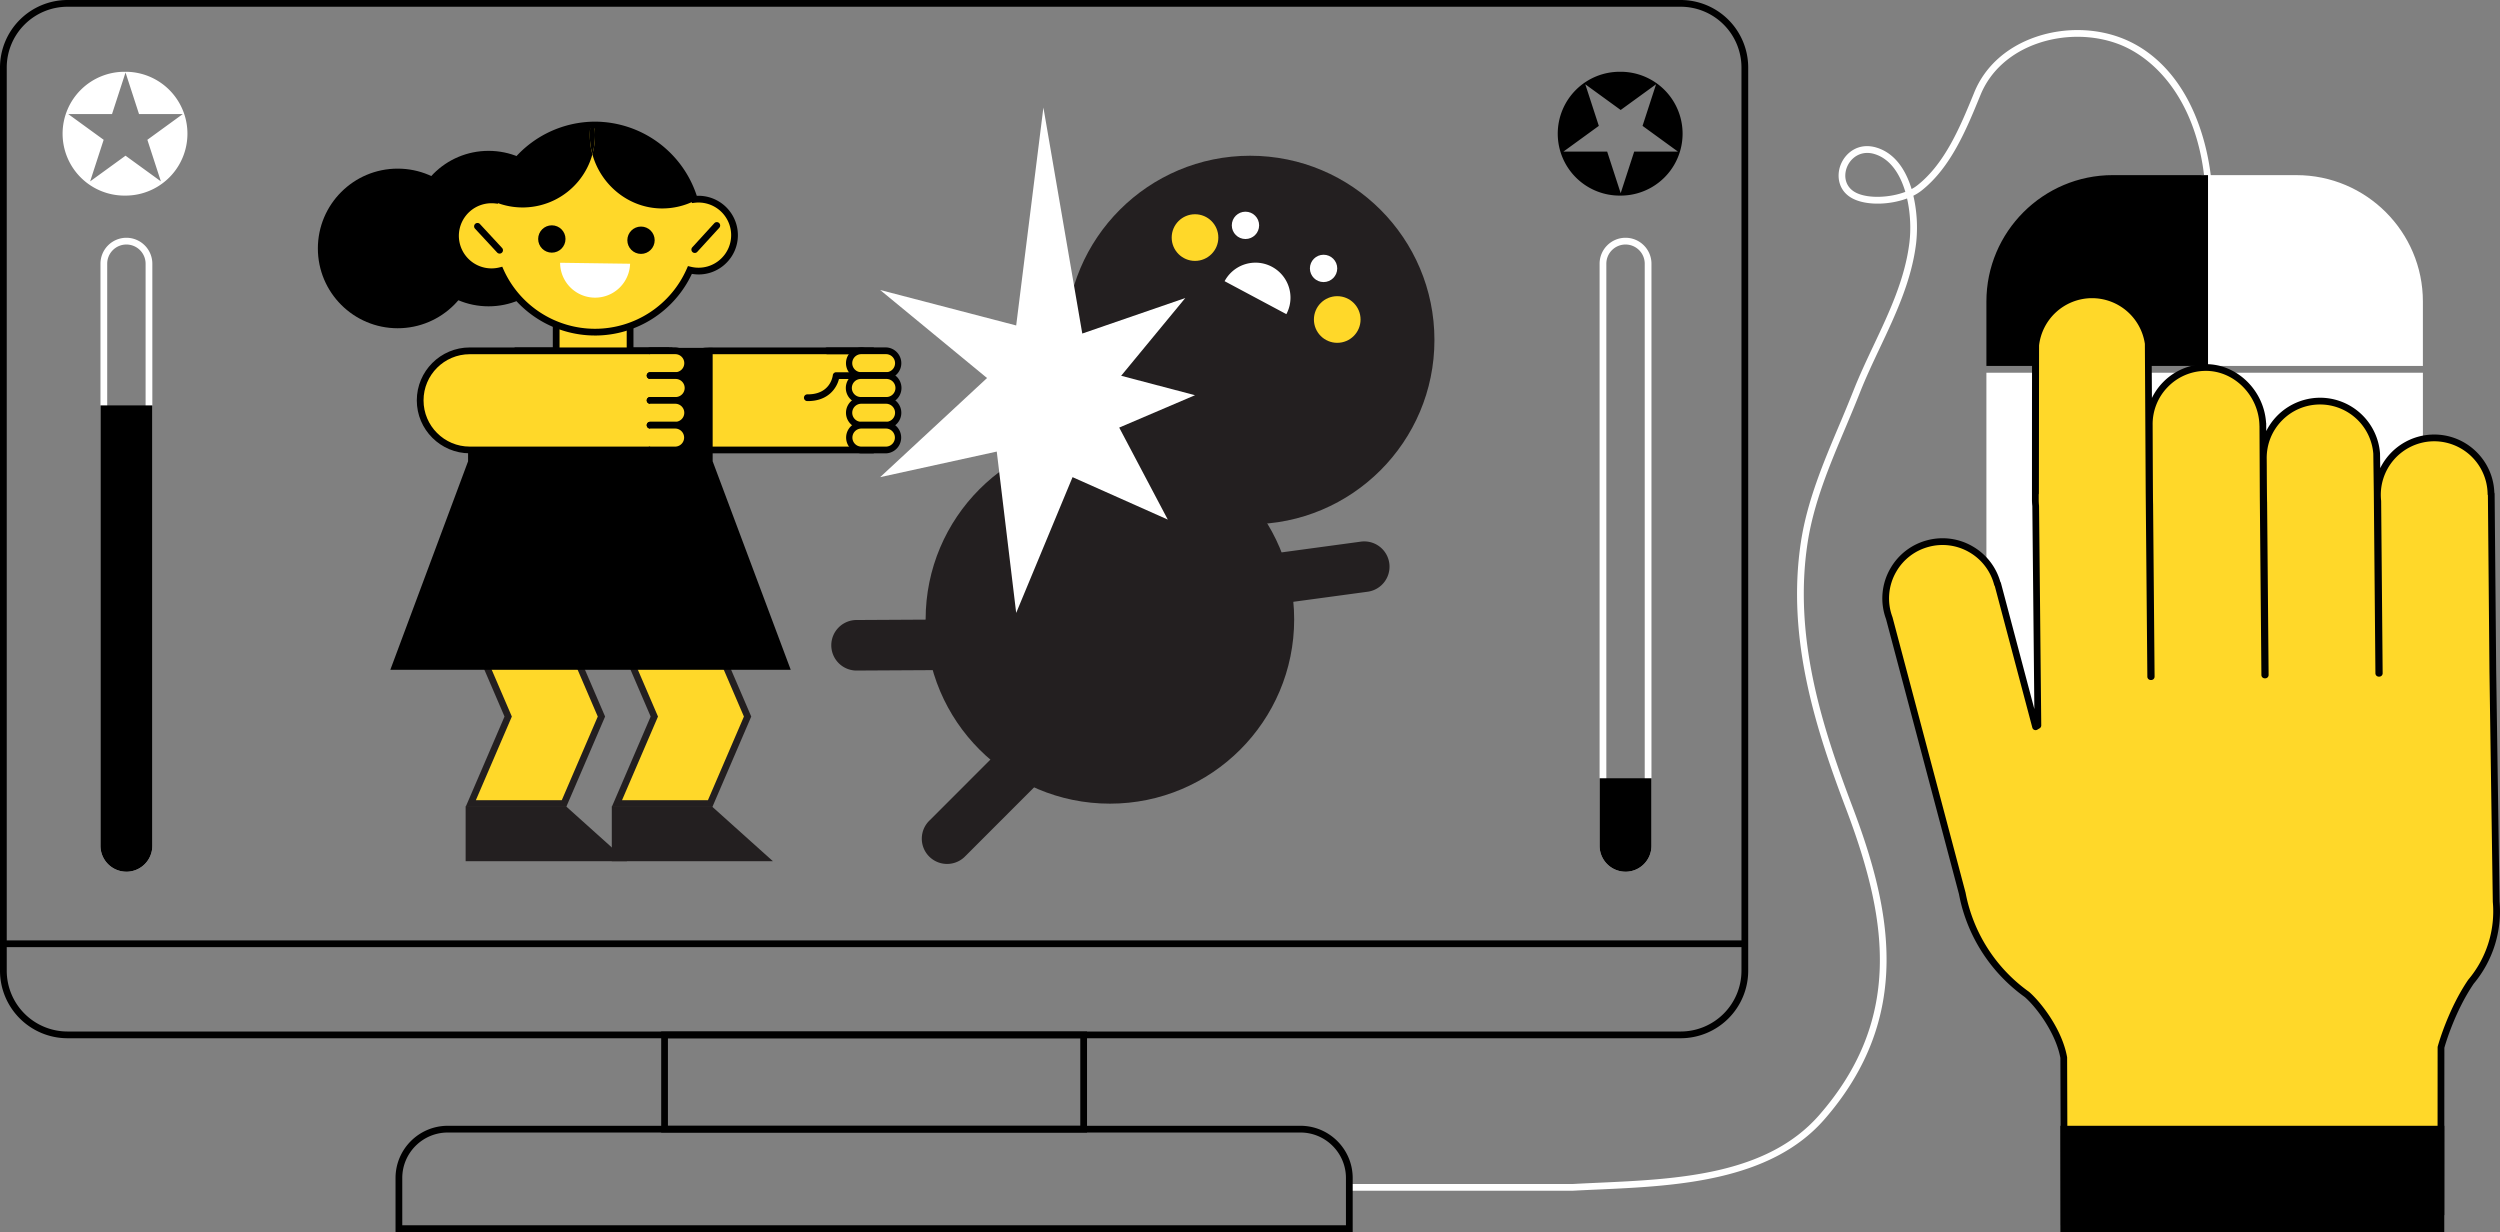<svg xmlns="http://www.w3.org/2000/svg" width="1483.56" height="731.12" xml:space="preserve"><rect width="100%" height="100%" fill="#808080" stroke="none"/><g fill="#FFF"><path d="M1308.3 215.16h127.5v-36.24a73 73 0 0 0-73-73h-54.5v109.24z"/><path d="M1437.8 217.16h-131.5V103.93h56.5c41.36 0 75 33.64 75 75v38.23zm-127.5-4h123.5v-34.24c0-39.14-31.84-71-71-71h-52.5v105.24z"/></g><path fill="#FFF" d="M933.6 706.6H800.72v-4h132.83c4.8-.27 9.64-.49 14.77-.72 46.93-2.12 100.13-4.52 131.27-40.2 23.17-26.56 34.91-55.15 35.9-87.4.8-26.61-5.34-55.63-19.92-94.08-17.6-46.46-35.65-100.86-26.85-158.65 3.68-24.14 13.25-46.82 22.51-68.77a925.88 925.88 0 0 0 8.62-20.9c3.63-9.2 7.94-18.34 12.12-27.19 9.1-19.27 18.5-39.19 21.12-60.73.95-7.77.63-17.32-1.4-26.19-10.13 3.78-23.31 4.26-31.54.41-9.16-4.27-10.52-13.5-7.9-20.28 2.8-7.28 10.73-13.6 21.47-10.27 10.81 3.36 17.24 13.23 20.66 24.55a22.45 22.45 0 0 0 3.32-2.13c16.58-13.02 25.6-35.05 33.58-54.48l.34-.85c6.3-15.35 19.37-27.04 36.83-32.92 16.2-5.46 34.4-5.27 49.92.54 17.06 6.37 31.15 19.67 40.76 38.44 8.01 15.66 12.91 35.2 13.8 55.02l-4 .18c-2.35-52.83-28.39-81.08-51.96-89.9-14.68-5.48-31.9-5.66-47.24-.5-16.34 5.51-28.56 16.4-34.4 30.66l-.35.84c-8.16 19.9-17.4 42.45-34.81 56.11a28 28 0 0 1-4.73 2.95 84.4 84.4 0 0 1 1.62 28.3c-2.7 22.18-12.24 42.4-21.48 61.96-4.14 8.78-8.43 17.87-12 26.95-2.77 7.03-5.77 14.13-8.66 21-9.17 21.7-18.64 44.16-22.25 67.8-8.65 56.83 9.22 110.65 26.65 156.63 22.83 60.24 36.61 124.41-16.71 185.53-32.27 36.97-88.73 39.52-134.1 41.57-5.15.23-10 .45-14.8.7l-.1.01zm174.48-615.85c-6 0-10.35 4.05-12.1 8.59-2.04 5.26-1.01 12.01 5.86 15.22 7.22 3.37 19.66 2.78 28.83-.7-3.12-10.56-8.9-19.54-18.14-22.4-1.56-.5-3.05-.71-4.45-.71z"/><g fill="#FFF"><path d="M1435.8 223.16v249.9a73 73 0 0 1-73 73h-109.02a73 73 0 0 1-73-73v-249.9h255.03z"/><path d="M1362.8 548.07h-109.02c-41.35 0-75-33.65-75-75v-251.9h259.03v251.9c0 41.35-33.65 75-75 75zm-180.02-322.9v247.9c0 39.15 31.85 71 71 71h109.03c39.15 0 71-31.85 71-71v-247.9h-251.03z"/></g><path d="M1308.3 215.16h-127.52v-36.24a73 73 0 0 1 73-73h54.51v109.24z"/><path d="M1310.3 217.16h-131.52v-38.24c0-41.35 33.65-75 75-75h56.51v113.24zm-127.52-4h123.51V107.93h-52.5c-39.16 0-71 31.85-71 71v34.23z"/><path fill="#FFD829" d="m1225 727.1-.32-99.46c-2.67-15.04-14.13-30.77-21.89-37.53a95.07 95.07 0 0 1-38.33-59.92l-43.35-163.43a33.69 33.69 0 1 1 64.2-20.22l.16-.06 22.48 84.8 1.38-.8-1.31-130.3a37.3 37.3 0 0 1-.2-3.15c-.01-1.07 0-90 .08-91.05l.02 86.8.11-87.9a33.7 33.7 0 0 1 32.95-29.93 33.68 33.68 0 0 1 33.84 28.95l.48 87.88 1 109.75h.27l-.87-102.34c-.12-1.03-.27-45.84-.28-46.92a33.7 33.7 0 0 1 33.2-34.18c18.61-.26 33.91 16 34.2 34.6v-1.36l.2 43.76.94 105.46.29-.01-.9-102.34c-.1-1.04-.21-24.91-.23-25.98a33.67 33.67 0 0 1 67.24-3.1l.3 22.82.97 107.6h.28l-.89-102.34a33.71 33.71 0 1 1 67.19-4.14v.04h.16l.93 105.45 1.11 75.91.88 60.69a64.51 64.51 0 0 1-14.94 47.4c-11.9 17.5-17.53 37.93-17.81 38.95l-.06 99.59"/><path d="m1223 727.1-.32-99.28c-2.64-14.48-13.9-29.8-21.13-36.14a97.58 97.58 0 0 1-37.52-54.28 96.3 96.3 0 0 1-1.52-6.77l-43.3-163.28a35.42 35.42 0 0 1 2.66-30.15 35.48 35.48 0 0 1 21.7-16.58 35.45 35.45 0 0 1 27.09 3.64 35.45 35.45 0 0 1 16.37 20.97c.17.21.3.47.37.74l19.83 74.8-1.2-120.48a38.95 38.95 0 0 1-.21-3.22c0-.78 0-86.4.08-91.05v-.19a2 2 0 0 1 .13-.56v-.4l.01-.21a35.73 35.73 0 0 1 35.43-31.72 35.74 35.74 0 0 1 35.35 30.95l.18 32.28a35.8 35.8 0 0 1 6.51-9.26 35.44 35.44 0 0 1 25.54-10.82c18.54 0 34.43 15.6 35.69 34.7a2 2 0 0 1 .08.53l.02 4.5a35.83 35.83 0 0 1 31.98-19.8 35.71 35.71 0 0 1 35.55 33.08l.11 8.72a35.75 35.75 0 0 1 32.04-19.96c19.2 0 35 15.27 35.68 34.43a2 2 0 0 1 .17.8l.93 105.44 2 136.51a66.9 66.9 0 0 1-15.35 48.72c-10.94 16.12-16.54 34.94-17.4 38.01l-.07 99.32h-4l.06-99.6c0-.18.03-.36.08-.53.62-2.26 6.42-22.38 18.07-39.53a62.89 62.89 0 0 0 14.6-46.25l-1.99-136.6-.92-104.67a2.01 2.01 0 0 1-.17-.98 31.74 31.74 0 0 0-32.16-31.06 31.75 31.75 0 0 0-31.02 35.32l.89 102.33a2 2 0 0 1-2 2.02h-.32a2 2 0 0 1-1.97-1.98l-.96-107.6-.3-22.75a31.7 31.7 0 0 0-31.55-29.18h-.46c-8.47.12-16.38 3.54-22.28 9.61s-9.08 14.08-8.96 22.55l.03 3.8c.03 6.26.12 20.96.2 22.02v.17l.9 102.34a2 2 0 0 1-1.96 2.02h-.28a2 2 0 0 1-2.04-1.98l-.94-105.45-.2-42.23-.02-.15c-.26-17.79-14.76-32.64-31.75-32.64h-.4a31.46 31.46 0 0 0-22.28 9.6 31.49 31.49 0 0 0-8.95 22.55l.02 5.9c.04 10.8.15 39.48.24 40.88v.15l.89 102.34a2 2 0 0 1-2 2.02h-.29a2 2 0 0 1-2-1.98l-.98-109.75-.49-87.76a31.73 31.73 0 0 0-31.35-27.1h-.46a31.72 31.72 0 0 0-30.98 28.05l-.1 87.78c0 .22-.04.44-.11.64v3.6a35.67 35.67 0 0 0 .2 3.15l1.31 130.3a2 2 0 0 1-.97 1.73l-.53.31-.82.49a2 2 0 0 1-2.98-1.2l-22.28-84.01a1.99 1.99 0 0 1-.38-.78 31.48 31.48 0 0 0-14.72-19.28 31.49 31.49 0 0 0-24.04-3.23 31.5 31.5 0 0 0-19.29 14.72 31.46 31.46 0 0 0-2.27 27.03l43.35 163.43.03.14a93.58 93.58 0 0 0 37.68 58.79c7.17 6.25 19.62 22.28 22.54 38.69.02.11.03.23.03.34l.31 99.45-4 .02zM997.37 616.12H40.07A40.1 40.1 0 0 1 0 576.05V40.06A40.1 40.1 0 0 1 40.06 0h957.31a40.1 40.1 0 0 1 40.06 40.06v536a40.1 40.1 0 0 1-40.06 40.06zM40.07 4A36.1 36.1 0 0 0 4 40.06v536a36.1 36.1 0 0 0 36.06 36.06h957.31a36.1 36.1 0 0 0 36.06-36.07V40.06A36.1 36.1 0 0 0 997.37 4H40.07z"/><path fill="#FFD829" d="M373.91 208.19v-18.27h-43.85v18.27h-22.69v69.39h87.59v-69.39z"/><path d="M396.96 279.58h-91.59v-73.4h22.68v-18.26h47.86v18.27h21.05v73.4zm-87.59-4h83.6v-65.4H371.9v-18.26h-39.85v18.27h-22.69v65.4z"/><circle fill="#231F20" cx="658.64" cy="367.56" r="109.35"/><path fill="#231F20" d="M572.99 507.91a15 15 0 1 1-21.2-21.2l45.53-45.54a15 15 0 0 1 21.2 21.2L573 507.92zm-64.22-109.99a15 15 0 1 1-.17-29.99l64.4-.36a15 15 0 1 1 .17 29.99l-64.4.36zm238.67-38.08a15 15 0 1 1-4.03-29.72l63.81-8.65a15 15 0 1 1 4.03 29.72l-63.81 8.65z"/><circle fill="#231F20" cx="741.88" cy="201.77" r="109.35"/><circle fill="#FFF" cx="785.44" cy="159.28" r="8.11"/><circle fill="#FFF" cx="739.09" cy="133.73" r="8.11"/><path fill="#FFF" d="M763.36 186.43a20.77 20.77 0 0 0-36.65-19.57l36.64 19.56z"/><circle fill="#FFD829" cx="709.15" cy="140.98" r="13.84"/><circle fill="#FFD829" cx="793.55" cy="189.6" r="13.84"/><path fill="#FFD829" d="M421.37 208.19a29.41 29.41 0 1 0 0 58.82h95.16v-58.82h-95.16z"/><path d="M518.53 269h-97.16c-17.32 0-31.4-14.08-31.4-31.4s14.08-31.41 31.4-31.41h97.16V269zm-97.16-58.81c-15.11 0-27.4 12.3-27.4 27.4s12.29 27.42 27.4 27.42h93.16v-54.82h-93.16z"/><path d="M479.38 238.02h-.31a2 2 0 0 1 .04-4h.27c13.45 0 14.78-10.87 14.83-11.34a2 2 0 0 1 2-1.78h15.15a5.36 5.36 0 0 0 0-10.71h-20.44a2 2 0 0 1 0-4h20.44a9.37 9.37 0 0 1 0 18.71h-13.5c-1.32 5.35-6.33 13.12-18.49 13.12z"/><circle cx="235.99" cy="147.43" r="47.36"/><circle cx="289.92" cy="135.65" r="46.13"/><path fill="#FFD829" d="m279.36 476.85 22.2-51.63-22.2-51.65h55.34l22.21 51.65-22.21 51.63z"/><path fill="#231F20" d="m333.38 375.57 21.35 49.65-21.35 49.63h-50.99l20.67-48.05.68-1.58-.68-1.58-20.67-48.07h50.99m2.63-4h-59.7l23.08 53.65-23.07 53.63h59.7l23.06-53.63-23.07-53.65z"/><path fill="#FFD829" d="m366.09 476.85 22.21-51.63-22.21-51.65h55.34l22.21 51.65-22.21 51.63z"/><path fill="#231F20" d="m420.11 375.57 21.35 49.65-21.35 49.63h-50.98l20.66-48.05.68-1.58-.68-1.58-20.67-48.07h51m2.63-4h-59.7l23.07 53.65-23.07 53.63h59.7l23.06-53.63-23.06-53.65z"/><path fill="#FFD829" d="M291.56 118.6c.82 0 1.62.05 2.42.13a61.48 61.48 0 0 1 118.07-.4 21.34 21.34 0 1 1-2.64 41.9 61.46 61.46 0 0 1-112.5.4A21.36 21.36 0 0 1 270.29 140a21.34 21.34 0 0 1 21.27-21.4z"/><path d="M353.07 199.1a63.55 63.55 0 0 1-57.31-36.19 23.4 23.4 0 0 1-27.47-22.9 23.37 23.37 0 0 1 24.23-23.39 63.77 63.77 0 0 1 60.34-44.43h.21a63.8 63.8 0 0 1 60.42 44.02l.97-.03a23.4 23.4 0 0 1 23.42 23.26 23.21 23.21 0 0 1-6.78 16.53 23.16 23.16 0 0 1-20.53 6.55 63.5 63.5 0 0 1-57.28 36.59h-.22zm-55.02-40.83.68 1.54a59.54 59.54 0 0 0 54.34 35.3h.2a59.5 59.5 0 0 0 54.3-35.67l.68-1.55 1.63.4a19.25 19.25 0 0 0 18.38-5.15 19.21 19.21 0 0 0 5.62-13.69 19.37 19.37 0 0 0-21.6-19.13l-1.67.2-.48-1.63a59.76 59.76 0 0 0-57.06-42.7h-.2a59.73 59.73 0 0 0-56.97 43.1l-.46 1.61-1.68-.18A19.37 19.37 0 0 0 272.3 140a19.37 19.37 0 0 0 24.12 18.68l1.64-.41z"/><path fill="#FFD829" d="m425.33 133.84-13.03 14.27"/><path d="M412.3 150.11a2 2 0 0 1-1.48-3.35l13.04-14.27a2 2 0 1 1 2.95 2.7l-13.04 14.27a2 2 0 0 1-1.48.65z"/><path fill="#FFD829" d="m283.35 134.32 13.14 14.18"/><path d="M296.49 150.5a2 2 0 0 1-1.47-.64l-13.14-14.18a2 2 0 0 1 2.94-2.72l13.13 14.19a2 2 0 0 1-1.46 3.35z"/><circle cx="380.39" cy="142.56" r="8.11"/><circle cx="327.47" cy="141.82" r="8.11"/><path fill="#FFF" d="M332.38 155.93a20.77 20.77 0 0 0 41.53.58l-41.53-.58z"/><path d="M422.91 273.74v-67.31h-32.3v58.31h-80.55v-57.9h-32.29v66.9l-46.14 123.73h237.61zM351.55 91.56a42.98 42.98 0 0 1-1-18.17 61.48 61.48 0 0 0-57.01 46.39 42.95 42.95 0 0 0 58-28.21z"/><path d="M353.14 73.33h-.6a43.28 43.28 0 0 1-1 18.23c5 18.18 21.64 32.14 41.4 32.14a42.8 42.8 0 0 0 19.46-4.66c-7.16-26.01-30.97-45.71-59.25-45.71z"/><path d="M350 80.17c0 3.95.55 7.76 1.55 11.4a42.94 42.94 0 0 0 .99-18.23c-.67 0-1.33.02-2 .05a43.36 43.36 0 0 0-.53 6.78z"/><path fill="#FFD829" d="M278.76 208.19a29.41 29.41 0 1 0 0 58.82h118.28v-58.82H278.75z"/><path d="M399.04 269H278.75c-17.32 0-31.41-14.08-31.41-31.4s14.09-31.41 31.4-31.41h120.29V269zm-120.29-58.8c-15.11 0-27.41 12.3-27.41 27.4s12.3 27.42 27.4 27.42h116.29V210.2H278.75z"/><path fill="#FFF" d="m603.03 193.14 16.15-129.33 23.07 134.12 61.13-21.08-38.06 46.14 43.83 11.53-44.98 19.22 28.83 54.6-56.52-25.19-33.45 80.56-11.53-95.74-69.21 15.18 63.44-58.82-63.44-52.25z"/><path fill="#231F20" d="M372.16 511.06h-95.84v-32.49h59.66z"/><path fill="#231F20" d="M458.66 511.06h-95.61v-32.49h59.43z"/><path fill="#FFD829" d="M526.02 208.17h-15.16a7.36 7.36 0 1 0 0 14.71h15.16a7.36 7.36 0 0 0 0-14.71z"/><path d="M526.02 224.88h-15.15a9.37 9.37 0 0 1 0-18.71h15.15a9.37 9.37 0 0 1 0 18.71zm-15.15-14.71a5.36 5.36 0 0 0 0 10.71h15.15a5.36 5.36 0 0 0 0-10.71h-15.15z"/><path fill="#FFD829" d="M526.02 222.88h-15.16a7.36 7.36 0 0 0 0 14.72h15.16a7.36 7.36 0 0 0 0-14.72z"/><path d="M526.02 239.6h-15.15a9.37 9.37 0 0 1 0-18.72h15.15a9.37 9.37 0 0 1 0 18.72zm-15.15-14.72a5.36 5.36 0 0 0 0 10.72h15.15a5.36 5.36 0 0 0 0-10.72h-15.15z"/><path fill="#FFD829" d="M526.02 237.6h-15.16a7.36 7.36 0 0 0 0 14.71h15.16a7.36 7.36 0 0 0 0-14.71z"/><path d="M526.02 254.31h-15.15a9.37 9.37 0 0 1 0-18.71h15.15a9.37 9.37 0 0 1 0 18.71zm-15.15-14.71a5.36 5.36 0 0 0 0 10.71h15.15a5.36 5.36 0 0 0 0-10.71h-15.15z"/><path fill="#FFD829" d="M526.02 252.31h-15.16a7.36 7.36 0 1 0 0 14.71h15.16a7.36 7.36 0 0 0 0-14.7z"/><path d="M526.02 269.02h-15.15a9.37 9.37 0 0 1 0-18.7h15.15a9.37 9.37 0 0 1 0 18.7zm-15.15-14.7a5.36 5.36 0 0 0 0 10.7h15.15a5.36 5.36 0 0 0 0-10.7h-15.15zm134.2 417.75h-252.7v-59.95h252.7v59.95zm-248.7-4h244.7v-51.95h-244.7v51.95z"/><path fill="#FFF" d="M75.01 517.3a15.4 15.4 0 0 1-15.39-15.38V156.5a15.4 15.4 0 0 1 15.4-15.4 15.4 15.4 0 0 1 15.38 15.4v345.42a15.4 15.4 0 0 1-15.39 15.39zm0-372.2a11.4 11.4 0 0 0-11.39 11.4v345.42a11.4 11.4 0 0 0 11.4 11.39 11.4 11.4 0 0 0 11.38-11.4V156.5a11.4 11.4 0 0 0-11.39-11.4z"/><path d="M88.4 242.57v259.35a13.39 13.39 0 1 1-26.78 0V242.57H88.4z"/><path d="M75.01 517.3a15.4 15.4 0 0 1-15.39-15.38V240.57H90.4v261.35a15.4 15.4 0 0 1-15.39 15.39zM63.62 244.58v257.35a11.4 11.4 0 0 0 11.4 11.39 11.4 11.4 0 0 0 11.38-11.4V244.58H63.62z"/><path fill="#FFF" d="M964.63 517.3a15.4 15.4 0 0 1-15.39-15.38V156.5c0-8.49 6.9-15.4 15.39-15.4s15.39 6.91 15.39 15.4v345.42a15.4 15.4 0 0 1-15.39 15.39zm0-372.2a11.4 11.4 0 0 0-11.39 11.4v345.42a11.4 11.4 0 0 0 22.78 0V156.5a11.4 11.4 0 0 0-11.39-11.4z"/><path d="M978.02 463.84v38.08a13.39 13.39 0 1 1-26.78 0v-38.08h26.78z"/><path d="M964.63 517.3a15.4 15.4 0 0 1-15.39-15.38v-40.08h30.78v40.08a15.4 15.4 0 0 1-15.39 15.39zm-11.39-51.46v36.08a11.4 11.4 0 0 0 22.78 0v-36.08h-22.78z"/><path fill="#FFF" d="M74.49 42.6a36.74 36.74 0 1 0 0 73.47 36.74 36.74 0 0 0 0-73.48zm21 65.04-21-15.25-21 15.25 8.02-24.68-21-15.26h25.96l8.02-24.68L82.5 67.7h25.95l-21 15.26 8.02 24.68z"/><path d="M961.75 42.6a36.74 36.74 0 1 0 0 73.47 36.74 36.74 0 0 0 0-73.48zm8.02 47.36-8.02 24.68-8.02-24.68h-25.95l21-15.26-8.03-24.68 21 15.25 21-15.25-8.02 24.68 21 15.26h-25.96zM802.72 731.12h-568v-32.05c0-17.1 13.9-31 31-31h506c17.09 0 31 13.9 31 31v32.05zm-564-4h560v-28.05c0-14.89-12.12-27-27-27h-506c-14.9 0-27 12.11-27 27v28.05zM2 558.05h1033.43v4H2zm1222.69 112.02h223.8v59.05h-223.8z"/><path d="M1450.5 731.12h-227.81v-63.05h227.8v63.05zm-223.81-4h219.8v-55.05h-219.8v55.05z"/><path fill="#FFD829" d="M385.78 222.88h15.16a7.36 7.36 0 0 0 0-14.71h-15.16"/><path d="M400.94 224.88h-15.16a2 2 0 0 1 0-4h15.16a5.36 5.36 0 0 0 0-10.71h-15.16a2 2 0 0 1 0-4h15.16a9.37 9.37 0 0 1 0 18.71z"/><path fill="#FFD829" d="M385.78 237.6h15.16a7.36 7.36 0 0 0 0-14.72h-15.16"/><path d="M400.94 239.6h-15.16a2 2 0 0 1 0-4h15.16a5.36 5.36 0 0 0 0-10.72h-15.16a2 2 0 0 1 0-4h15.16a9.37 9.37 0 0 1 0 18.72z"/><path fill="#FFD829" d="M385.78 252.31h15.16a7.36 7.36 0 0 0 0-14.71h-15.16"/><path d="M400.94 254.31h-15.16a2 2 0 0 1 0-4h15.16a5.36 5.36 0 0 0 0-10.71h-15.16a2 2 0 0 1 0-4h15.16a9.37 9.37 0 0 1 0 18.71z"/><path fill="#FFD829" d="M385.78 267.02h15.16a7.36 7.36 0 0 0 0-14.7h-15.16"/><path d="M400.94 269.02h-15.16a2 2 0 0 1 0-4h15.16a5.36 5.36 0 0 0 0-10.7h-15.16a2 2 0 0 1 0-4h15.16a9.37 9.37 0 0 1 0 18.7z"/></svg>